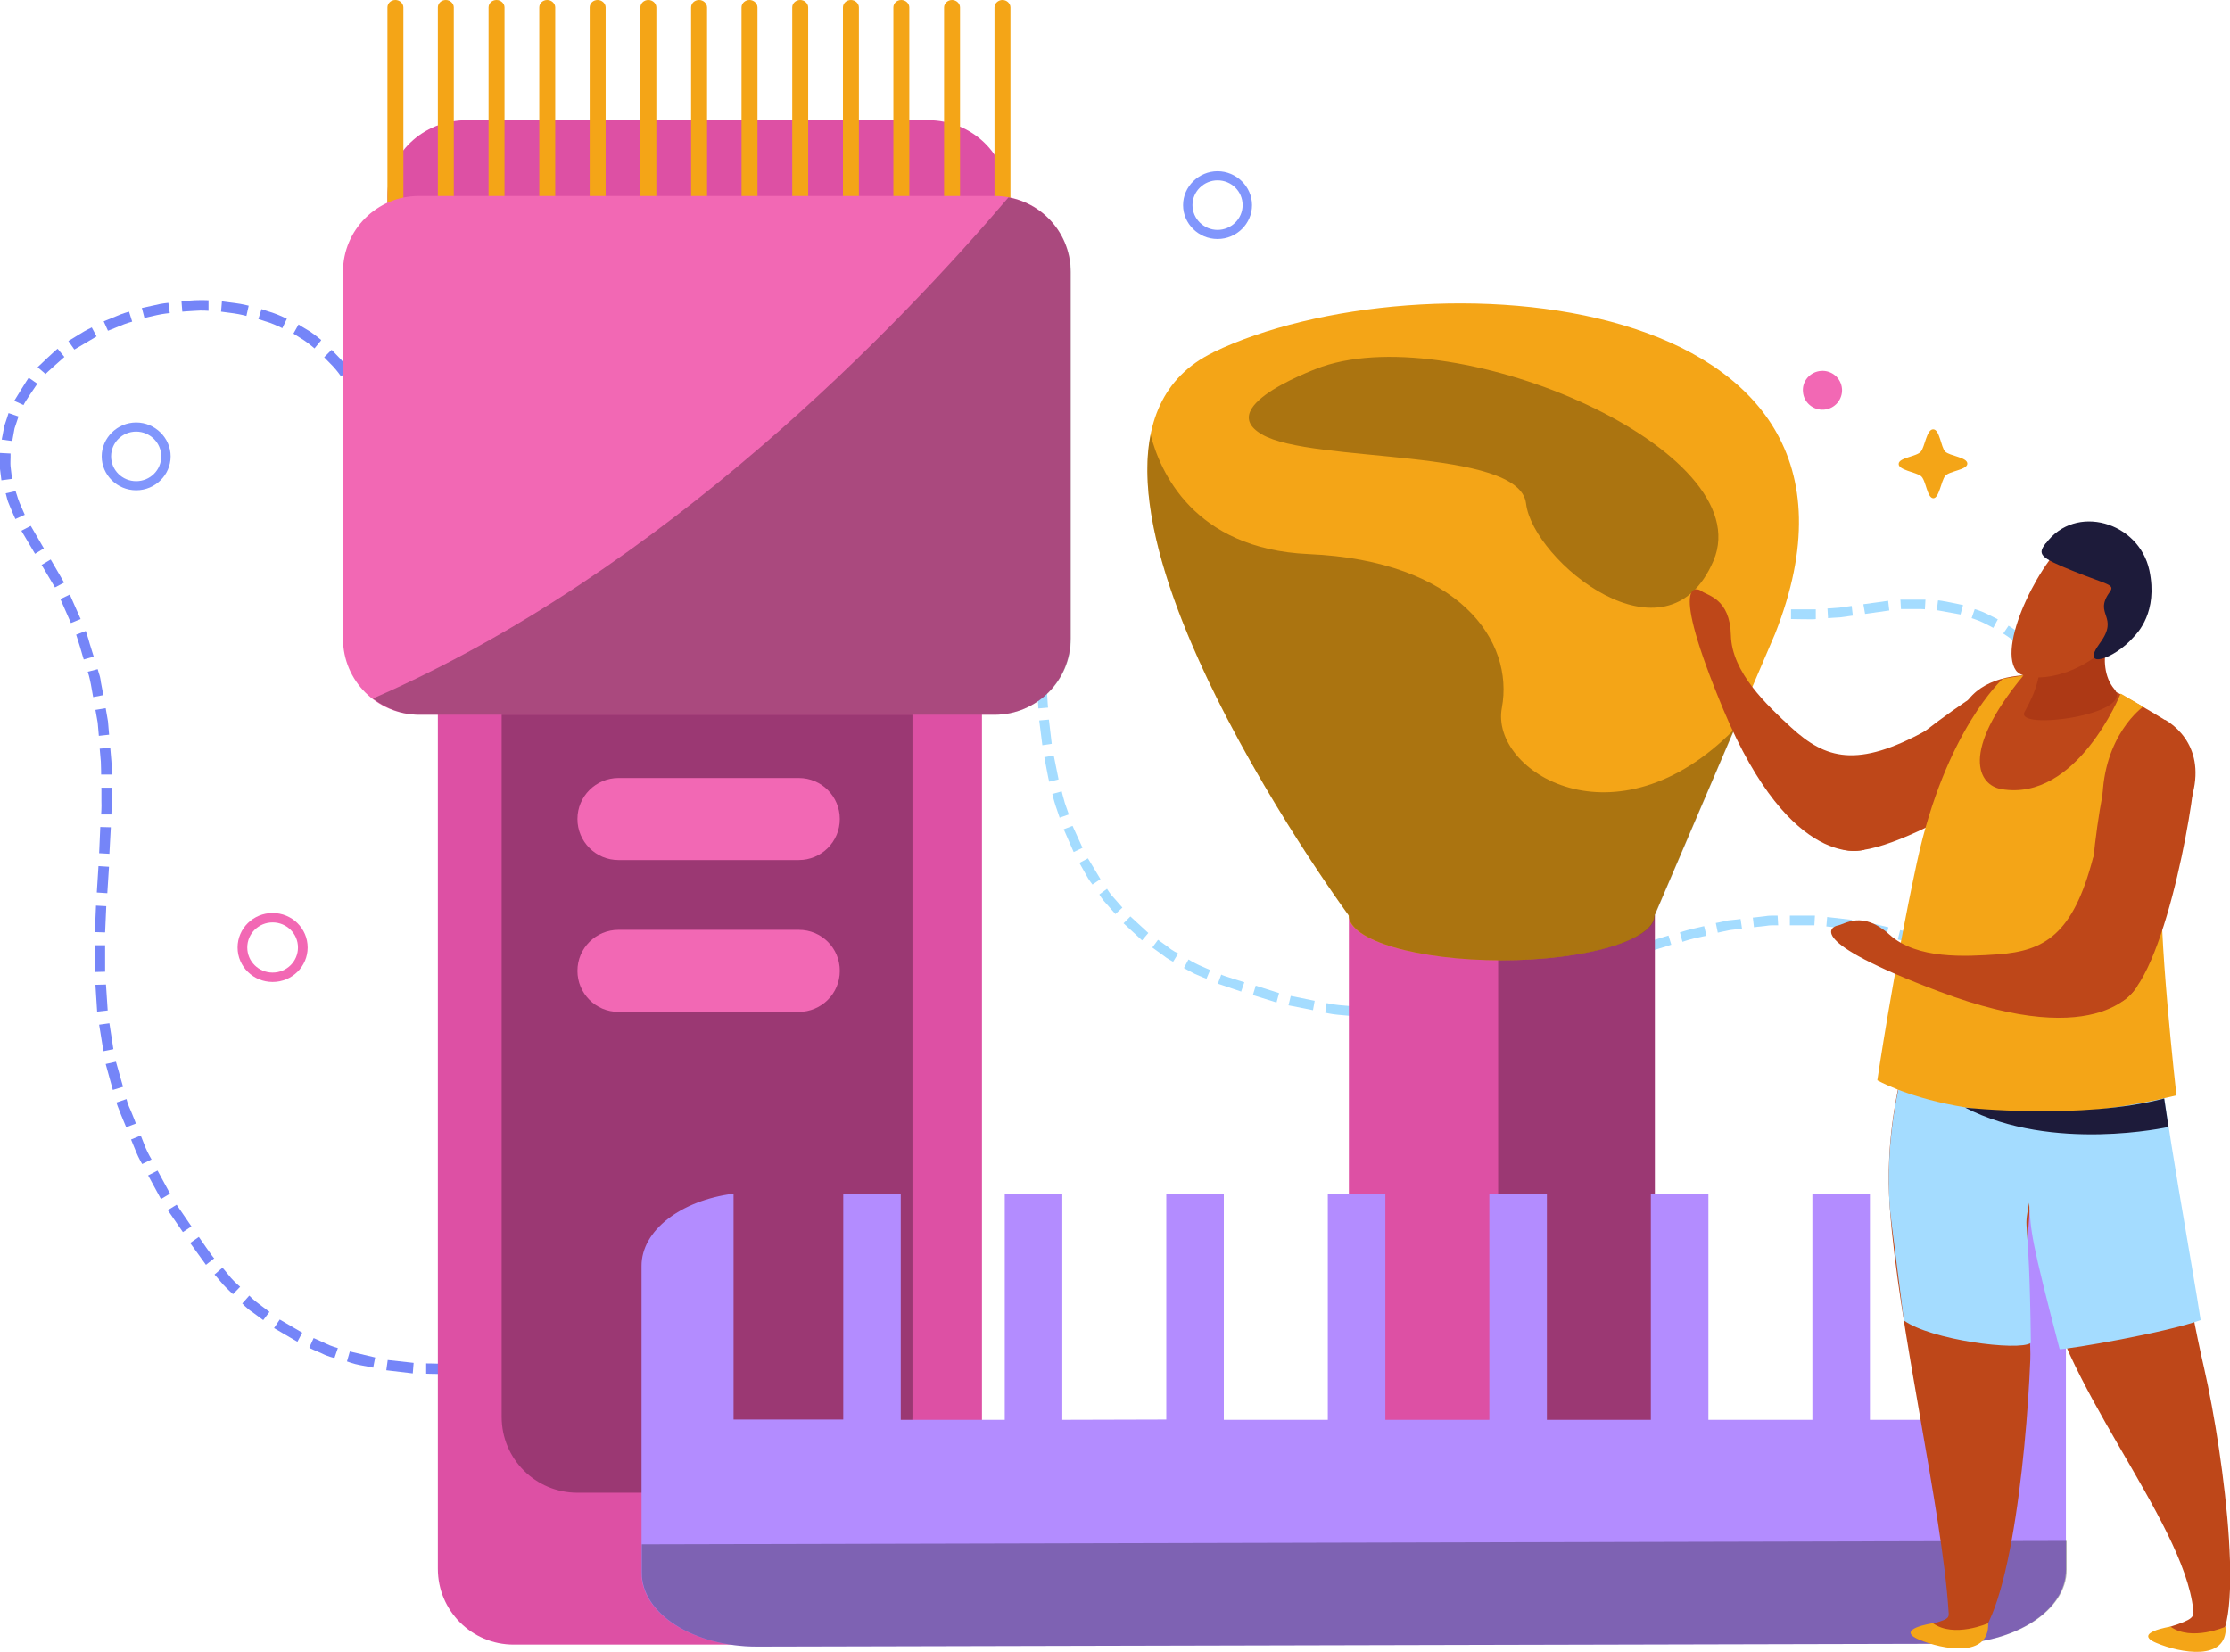 <?xml version="1.0" encoding="UTF-8"?>
<svg xmlns="http://www.w3.org/2000/svg" viewBox="0 0 78.28 57.98">
  <defs>
    <style>
      .cls-1 {
        fill: #8196fc;
      }

      .cls-2 {
        fill: #1d1b3a;
      }

      .cls-3 {
        isolation: isolate;
      }

      .cls-4 {
        fill: #ad3915;
      }

      .cls-5 {
        fill: #dd50a4;
      }

      .cls-6 {
        fill: #7585f8;
      }

      .cls-7 {
        fill: #f42a5e;
      }

      .cls-8 {
        fill: #b38cff;
      }

      .cls-9 {
        mix-blend-mode: overlay;
        opacity: .3;
      }

      .cls-10 {
        fill: #f4a517;
      }

      .cls-11 {
        fill: #a4dcff;
      }

      .cls-12 {
        fill: #be4719;
      }

      .cls-13 {
        fill: #f268b4;
      }
    </style>
  </defs>
  <g class="cls-3">
    <g id="Layer_2" data-name="Layer 2">
      <g id="Layer_1-2" data-name="Layer 1">
        <g>
          <g>
            <g>
              <polygon class="cls-11" points="36.5 20.97 36.84 21 36.93 20.14 36.59 20.1 36.5 20.97"/>
              <polygon class="cls-11" points="36.41 22.26 36.75 22.28 36.81 21.42 36.47 21.39 36.41 22.26"/>
              <path class="cls-11" d="m36.39,23.56h.34s0-.22,0-.43c0-.21,0-.43,0-.43h-.34s0,.21,0,.43c0,.22,0,.44,0,.44Z"/>
              <path class="cls-11" d="m36.45,24.87l.34-.03s-.02-.21-.03-.43c-.02-.21-.02-.43-.02-.43h-.34s0,.23.02.45c.02.22.03.44.03.44Z"/>
              <polygon class="cls-11" points="36.59 26.16 36.92 26.11 36.82 25.26 36.48 25.29 36.59 26.16"/>
              <path class="cls-11" d="m36.83,27.44l.33-.08s-.17-.84-.17-.84l-.33.06s.16.86.17.86Z"/>
              <path class="cls-11" d="m37.2,28.7l.32-.11s-.07-.2-.14-.4c-.06-.2-.11-.41-.11-.41l-.33.09s.05.22.12.43c.07.21.14.41.14.41Z"/>
            </g>
            <g>
              <polygon class="cls-11" points="37.69 29.91 38 29.76 37.65 28.99 37.34 29.11 37.69 29.91"/>
              <path class="cls-11" d="m38.35,31.05l.28-.19s-.44-.73-.44-.73l-.3.16s.11.19.22.39c.1.2.24.37.24.37Z"/>
              <path class="cls-11" d="m39.15,32.09l.25-.23s-.14-.16-.28-.32c-.15-.15-.26-.34-.26-.34l-.27.2s.11.19.27.35c.15.17.29.33.29.33Z"/>
              <polygon class="cls-11" points="40.09 33.01 40.31 32.75 39.68 32.17 39.44 32.41 40.09 33.01"/>
              <path class="cls-11" d="m41.18,33.76l.18-.29s-.2-.09-.36-.23c-.17-.12-.35-.25-.35-.25l-.2.27s.18.13.36.26c.17.14.37.24.37.24Z"/>
              <path class="cls-11" d="m42.35,34.36l.13-.31s-.19-.08-.39-.17c-.19-.09-.37-.2-.37-.2l-.16.3s.19.11.39.21c.2.09.41.17.41.17Z"/>
              <path class="cls-11" d="m43.57,34.8l.11-.32s-.82-.25-.81-.27l-.12.32s.83.28.83.28Z"/>
            </g>
            <g>
              <polygon class="cls-11" points="44.81 35.19 44.9 34.86 44.08 34.6 43.98 34.93 44.81 35.19"/>
              <polygon class="cls-11" points="46.09 35.46 46.15 35.13 45.31 34.96 45.23 35.29 46.09 35.46"/>
              <path class="cls-11" d="m47.38,35.66l.04-.34s-.21-.02-.43-.04c-.21-.02-.42-.07-.42-.07l-.05.34s.21.05.43.07c.22.02.44.04.44.04Z"/>
              <path class="cls-11" d="m48.68,35.75v-.34s-.05,0-.13,0c-.08,0-.19-.02-.29-.02-.21-.02-.43-.04-.43-.04l-.03.34s.87.09.87.06Z"/>
              <polygon class="cls-11" points="49.99 35.71 49.96 35.37 49.1 35.4 49.11 35.74 49.99 35.71"/>
              <polygon class="cls-11" points="51.28 35.54 51.22 35.2 50.38 35.33 50.41 35.66 51.28 35.54"/>
              <polygon class="cls-11" points="52.56 35.27 52.47 34.94 51.64 35.13 51.7 35.47 52.56 35.27"/>
            </g>
            <g>
              <polygon class="cls-11" points="53.81 34.9 53.7 34.58 52.88 34.84 52.97 35.17 53.81 34.9"/>
              <rect class="cls-11" x="54.13" y="34.3" width=".87" height=".34" transform="translate(-8.44 20.5) rotate(-19.78)"/>
              <rect class="cls-11" x="55.34" y="33.85" width=".87" height=".34" transform="translate(-8.42 21.88) rotate(-20.67)"/>
              <polygon class="cls-11" points="57.45 33.58 57.34 33.26 56.52 33.56 56.64 33.88 57.45 33.58"/>
              <path class="cls-11" d="m58.67,33.17l-.1-.33s-.21.06-.42.13c-.21.06-.41.14-.41.14l.11.32s.2-.08.41-.14c.21-.06.41-.13.41-.13Z"/>
              <path class="cls-11" d="m59.9,32.84l-.08-.33s-.21.05-.43.1c-.21.05-.42.12-.42.12l.09.33s.2-.07.41-.12c.21-.05.42-.09.42-.09Z"/>
              <path class="cls-11" d="m61.15,32.6l-.05-.34s-.22.03-.44.05c-.21.05-.43.09-.43.09l.07.34s.21-.05.42-.09c.21-.03.42-.05.42-.05Z"/>
            </g>
            <g>
              <path class="cls-11" d="m62.42,32.48l-.02-.34h-.13c-.08,0-.19,0-.3.02-.22.03-.44.05-.44.05l.04.34s.21-.03.43-.05c.11-.02.21-.02.29-.02.08,0,.13,0,.13,0Z"/>
              <path class="cls-11" d="m63.69,32.48l.02-.34s-.22,0-.44,0c-.22,0-.44,0-.44,0v.34s.22,0,.43,0c.21,0,.43,0,.43,0Z"/>
              <polygon class="cls-11" points="64.96 32.62 65.01 32.29 64.14 32.19 64.11 32.52 64.96 32.62"/>
              <polygon class="cls-11" points="66.21 32.88 66.29 32.55 65.44 32.35 65.37 32.68 66.21 32.88"/>
              <polygon class="cls-11" points="67.47 33.17 67.54 32.84 66.7 32.65 66.62 32.98 67.47 33.17"/>
              <path class="cls-11" d="m68.8,33.32l-.03-.34s-.05,0-.13,0c-.08,0-.18,0-.29-.01-.21-.02-.41-.04-.41-.04l-.04.34s.22.02.45.05c.11.01.23.02.31.01.08,0,.14,0,.14,0Z"/>
              <path class="cls-11" d="m70.11,33.09l-.12-.32s-.05.02-.12.04c-.08.02-.17.06-.28.08-.2.04-.41.07-.41.07l.06.34s.22-.04.44-.08c.11-.01.22-.05.3-.08.08-.03.13-.04.13-.04Z"/>
            </g>
            <g>
              <path class="cls-11" d="m71.28,32.45l-.2-.28s-.17.12-.34.24c-.18.1-.37.2-.37.2l.15.31s.2-.11.4-.21c.18-.13.36-.26.36-.26Z"/>
              <path class="cls-11" d="m72.18,31.47l-.27-.21s-.52.66-.54.63l.23.26s.6-.67.58-.68Z"/>
              <path class="cls-11" d="m72.8,30.28l-.32-.13s-.34.76-.35.75l.29.18s.4-.8.38-.81Z"/>
              <path class="cls-11" d="m73.15,29l-.33-.06s-.19.82-.19.82l.32.1s.06-.21.11-.43c.07-.21.09-.43.09-.43Z"/>
              <path class="cls-11" d="m73.28,27.69h-.34s0,.21-.01.42c-.02.21-.04.42-.04.42l.34.04s.02-.22.04-.44c.02-.22.01-.44.01-.44Z"/>
              <path class="cls-11" d="m73.17,26.38l-.34.05s.04.21.06.42c.02.21.03.42.03.42l.34-.02s-.02-.22-.03-.44c-.01-.22-.06-.44-.06-.44Z"/>
              <path class="cls-11" d="m72.86,25.1l-.32.11s.08.2.13.4c.05.21.1.41.1.41l.33-.07s-.05-.21-.11-.43c-.05-.22-.13-.42-.13-.42Z"/>
            </g>
            <g>
              <path class="cls-11" d="m72.31,23.89l-.29.17s.11.18.2.37c.09.19.17.38.17.38l.31-.13s-.09-.2-.18-.41c-.09-.2-.21-.39-.21-.39Z"/>
              <path class="cls-11" d="m71.53,22.83l-.25.23s.15.15.28.32c.12.17.25.34.25.34l.28-.19s-.13-.18-.26-.36c-.13-.18-.29-.34-.29-.34Z"/>
              <path class="cls-11" d="m70.51,21.96l-.19.28s.18.11.34.24c.16.14.32.28.32.28l.23-.25s-.17-.15-.34-.29c-.17-.14-.37-.26-.37-.26Z"/>
              <path class="cls-11" d="m69.32,21.38l-.11.32s.2.06.39.15c.19.09.37.19.37.19l.16-.3s-.2-.1-.4-.2c-.2-.1-.42-.16-.42-.16Z"/>
              <path class="cls-11" d="m68.03,21.08l-.04.34s.83.15.83.15l.09-.33s-.87-.19-.88-.16Z"/>
              <path class="cls-11" d="m66.71,21.04l.02.34s.21,0,.42,0c.11,0,.21,0,.29,0,.08,0,.13.01.13.01l.02-.34s-.89,0-.89,0Z"/>
              <polygon class="cls-11" points="65.41 21.21 65.47 21.55 66.32 21.43 66.28 21.09 65.41 21.21"/>
            </g>
            <g>
              <path class="cls-11" d="m64.15,21.36l.02.34s.22-.02.44-.03c.22-.03.43-.06.43-.06l-.04-.34s-.21.03-.43.06c-.21.02-.43.03-.43.03Z"/>
              <path class="cls-11" d="m62.87,21.39v.34s.87.02.87,0v-.34s-.87,0-.87,0Z"/>
              <polygon class="cls-11" points="61.61 21.29 61.56 21.63 62.43 21.72 62.46 21.38 61.61 21.29"/>
              <path class="cls-11" d="m60.38,21l-.1.33s.21.06.42.13c.22.04.43.09.43.09l.07-.34s-.21-.04-.42-.08c-.2-.06-.41-.12-.41-.12Z"/>
              <path class="cls-11" d="m59.21,20.53l-.16.3s.81.36.81.36l.12-.32s-.78-.32-.77-.35Z"/>
              <path class="cls-11" d="m58.15,19.86l-.21.27s.72.51.74.49l.17-.3s-.71-.47-.71-.47Z"/>
              <path class="cls-11" d="m57.22,19.01l-.25.23s.15.16.3.32c.16.15.33.29.33.29l.22-.26s-.16-.14-.32-.28l-.29-.31Z"/>
            </g>
          </g>
          <g>
            <g>
              <polygon class="cls-6" points="23.1 46.48 22.96 46.14 23.81 45.77 23.96 46.11 23.1 46.48"/>
              <polygon class="cls-6" points="21.8 46.98 21.67 46.64 22.54 46.31 22.67 46.65 21.8 46.98"/>
              <path class="cls-6" d="m20.47,47.41l-.11-.35s.22-.06.44-.13c.22-.07.44-.15.44-.15l.12.34s-.22.08-.44.15c-.22.08-.45.14-.45.14Z"/>
              <path class="cls-6" d="m19.12,47.77l-.08-.36s.22-.05.45-.1c.22-.05.44-.12.44-.12l.1.35s-.22.07-.45.12c-.23.05-.46.11-.46.11Z"/>
              <polygon class="cls-6" points="17.75 48.04 17.69 47.68 18.6 47.52 18.68 47.88 17.75 48.04"/>
              <path class="cls-6" d="m16.36,48.2l-.03-.36s.91-.09.91-.09l.05.36s-.93.12-.93.1Z"/>
              <path class="cls-6" d="m14.96,48.22v-.36s.24,0,.47.01c.23,0,.46-.02.46-.02v.36s-.22.02-.46.02c-.24,0-.47-.01-.47-.01Z"/>
            </g>
            <g>
              <polygon class="cls-6" points="13.56 48.1 13.61 47.74 14.52 47.84 14.49 48.21 13.56 48.1"/>
              <path class="cls-6" d="m12.18,47.79l.1-.35s.89.21.89.21l-.07.36s-.23-.05-.46-.09c-.23-.04-.46-.13-.46-.13Z"/>
              <path class="cls-6" d="m10.86,47.3l.15-.33s.21.09.42.19c.2.1.43.16.43.16l-.12.35s-.23-.05-.44-.16c-.22-.09-.43-.19-.43-.19Z"/>
              <polygon class="cls-6" points="9.62 46.62 9.82 46.32 10.61 46.78 10.44 47.1 9.62 46.62"/>
              <path class="cls-6" d="m8.51,45.75l.24-.27s.16.17.35.3c.18.14.36.27.36.27l-.22.29s-.19-.14-.38-.28c-.2-.13-.36-.31-.36-.31Z"/>
              <path class="cls-6" d="m7.53,44.74l.28-.24s.15.17.29.35c.15.17.33.32.33.32l-.25.26s-.18-.16-.34-.33c-.15-.18-.31-.36-.31-.36Z"/>
              <path class="cls-6" d="m6.68,43.63l.3-.21s.52.76.54.75l-.29.23s-.55-.76-.55-.76Z"/>
            </g>
            <g>
              <polygon class="cls-6" points="5.89 42.48 6.2 42.29 6.72 43.05 6.42 43.25 5.89 42.48"/>
              <polygon class="cls-6" points="5.2 41.26 5.53 41.09 5.97 41.9 5.65 42.09 5.2 41.26"/>
              <path class="cls-6" d="m4.6,40l.34-.14s.08.21.17.43c.09.21.21.41.21.41l-.33.16s-.12-.2-.21-.42c-.09-.22-.18-.44-.18-.44Z"/>
              <path class="cls-6" d="m4.09,38.7l.35-.12s.02.06.04.14c.03.08.07.19.12.29.09.21.17.43.17.43l-.34.13s-.37-.87-.34-.88Z"/>
              <polygon class="cls-6" points="3.71 37.35 4.07 37.27 4.32 38.15 3.96 38.26 3.71 37.35"/>
              <polygon class="cls-6" points="3.48 35.97 3.84 35.92 3.98 36.83 3.63 36.9 3.48 35.97"/>
              <polygon class="cls-6" points="3.35 34.57 3.72 34.56 3.78 35.47 3.41 35.51 3.35 34.57"/>
            </g>
            <g>
              <polygon class="cls-6" points="3.33 33.18 3.69 33.18 3.69 34.11 3.32 34.12 3.33 33.18"/>
              <polygon class="cls-6" points="3.37 31.79 3.73 31.81 3.69 32.73 3.33 32.72 3.37 31.79"/>
              <rect class="cls-6" x="3.14" y="30.7" width=".93" height=".37" transform="translate(-27.44 32.51) rotate(-86.35)"/>
              <polygon class="cls-6" points="3.52 29.03 3.89 29.04 3.84 29.97 3.48 29.95 3.52 29.03"/>
              <path class="cls-6" d="m3.55,27.65h.37s0,.23,0,.47c0,.23-.01.47-.01.47h-.36s.02-.24.01-.47c0-.23,0-.46,0-.46Z"/>
              <path class="cls-6" d="m3.51,26.28l.36-.03s.02.23.04.47c.02.23.01.47.01.47h-.37s0-.22-.01-.45c-.02-.23-.04-.46-.04-.46Z"/>
              <path class="cls-6" d="m3.35,24.92l.36-.06s.04.23.08.46c.02.23.04.47.04.47l-.36.04s-.02-.23-.04-.46c-.04-.23-.08-.45-.08-.45Z"/>
            </g>
            <g>
              <path class="cls-6" d="m3.08,23.58l.35-.09s.02.06.04.14c.03.08.06.2.07.31.04.23.09.46.09.46l-.36.07s-.04-.23-.08-.45c-.02-.11-.05-.23-.07-.31-.03-.08-.04-.14-.04-.14Z"/>
              <path class="cls-6" d="m2.67,22.28l.34-.13s.08.22.14.45c.07.23.14.45.14.45l-.35.1s-.07-.22-.13-.44c-.07-.22-.14-.44-.14-.44Z"/>
              <polygon class="cls-6" points="2.12 21.03 2.45 20.87 2.83 21.73 2.49 21.87 2.12 21.03"/>
              <polygon class="cls-6" points="1.46 19.83 1.78 19.64 2.25 20.45 1.93 20.62 1.46 19.83"/>
              <polygon class="cls-6" points=".75 18.63 1.08 18.46 1.54 19.25 1.23 19.44 .75 18.63"/>
              <path class="cls-6" d="m.19,17.32l.36-.08s.01.06.04.13c.02.08.06.19.1.29.09.21.18.41.18.41l-.33.15s-.1-.22-.19-.44c-.05-.11-.09-.22-.11-.31-.02-.09-.04-.15-.04-.15Z"/>
              <path class="cls-6" d="m0,15.9l.37.02s0,.06,0,.14c0,.08-.01.19,0,.31.03.22.05.44.05.44l-.37.05s-.03-.24-.06-.48c-.02-.12-.01-.24-.01-.33,0-.09,0-.15,0-.15Z"/>
            </g>
            <g>
              <path class="cls-6" d="m.3,14.5l.35.12s-.07.21-.14.42c-.04.22-.08.44-.08.44l-.37-.05s.05-.24.09-.47c.08-.23.15-.46.15-.46Z"/>
              <path class="cls-6" d="m1.01,13.26l.3.21s-.51.74-.48.75l-.33-.15s.5-.82.51-.81Z"/>
              <path class="cls-6" d="m2.03,12.25l.23.28s-.67.59-.66.6l-.28-.24s.7-.67.71-.65Z"/>
              <path class="cls-6" d="m3.22,11.49l.17.32s-.78.46-.78.46l-.21-.3s.21-.13.41-.25c.2-.13.42-.23.42-.23Z"/>
              <path class="cls-6" d="m4.53,10.94l.11.35s-.22.06-.43.15c-.21.09-.42.17-.42.17l-.15-.33s.22-.09.44-.18c.22-.1.45-.16.45-.16Z"/>
              <path class="cls-6" d="m5.91,10.63l.05.36s-.23.02-.45.07c-.22.05-.44.1-.44.1l-.09-.35s.23-.05.46-.1c.23-.06.47-.08.47-.08Z"/>
              <path class="cls-6" d="m7.32,10.55v.36s-.24-.02-.47,0c-.23.01-.45.03-.45.03l-.03-.37s.24-.01.47-.03c.24-.01.48,0,.48,0Z"/>
            </g>
            <g>
              <path class="cls-6" d="m8.73,10.73l-.08.36s-.22-.06-.44-.09c-.23-.03-.45-.06-.45-.06l.03-.36s.24.03.47.06c.24.03.47.09.47.09Z"/>
              <path class="cls-6" d="m10.07,11.19l-.16.33s-.2-.1-.41-.18c-.21-.07-.43-.14-.43-.14l.11-.35s.23.08.45.15c.22.08.44.19.44.19Z"/>
              <path class="cls-6" d="m11.27,11.95l-.23.28s-.17-.15-.36-.28c-.19-.12-.38-.24-.38-.24l.18-.32s.2.13.41.25c.2.14.38.29.38.29Z"/>
              <path class="cls-6" d="m12.26,12.99l-.29.22s-.13-.19-.28-.35c-.16-.16-.31-.32-.31-.32l.26-.26s.17.17.33.34c.16.18.3.38.3.38Z"/>
              <path class="cls-6" d="m12.97,14.22l-.33.15s-.42-.8-.42-.8l.31-.19s.47.83.44.84Z"/>
              <path class="cls-6" d="m13.42,15.56l-.36.08s-.06-.22-.13-.44c-.03-.11-.06-.22-.08-.3-.03-.08-.05-.13-.05-.13l.34-.13s.28.91.28.91Z"/>
              <polygon class="cls-6" points="13.67 16.94 13.3 16.99 13.15 16.08 13.51 16.02 13.67 16.94"/>
            </g>
            <g>
              <path class="cls-6" d="m13.92,18.28l-.36.08s-.05-.23-.11-.46c-.04-.23-.07-.46-.07-.46l.36-.06s.04.23.07.46c.05.22.1.45.1.45Z"/>
              <path class="cls-6" d="m14.28,19.6l-.34.12s-.3-.9-.27-.9l.35-.09s.27.88.27.88Z"/>
              <polygon class="cls-6" points="14.79 20.86 14.47 21.02 14.09 20.15 14.43 20.02 14.79 20.86"/>
              <path class="cls-6" d="m15.49,22.03l-.3.21s-.13-.2-.27-.39c-.12-.21-.23-.41-.23-.41l.32-.18s.11.2.22.4c.13.19.26.38.26.38Z"/>
              <path class="cls-6" d="m16.34,23.07l-.26.25s-.63-.71-.63-.71l.29-.22s.58.7.6.68Z"/>
              <path class="cls-6" d="m17.36,23.95l-.21.3s-.76-.58-.74-.6l.25-.27s.7.57.7.57Z"/>
              <path class="cls-6" d="m18.52,24.63l-.16.33s-.21-.11-.43-.21c-.2-.12-.41-.25-.41-.25l.19-.31s.19.12.39.24c.2.1.41.2.41.2Z"/>
            </g>
          </g>
          <g>
            <path class="cls-5" d="m47.35,32.13v19.37c0,.88,2.41,1.59,5.37,1.59s5.37-.71,5.37-1.59v-19.37h-10.74Z"/>
            <path class="cls-9" d="m58.09,51.5v-19.37h-5.5v20.96s.08,0,.13,0c2.97,0,5.37-.71,5.37-1.59Z"/>
            <path class="cls-10" d="m42.59,12.37c-7.22,3.49,4.75,19.76,4.75,19.76,0,.88,2.41,1.58,5.37,1.58s5.37-.71,5.37-1.58l4.23-9.88c4.84-12.24-12.51-13.37-19.73-9.88Z"/>
            <path class="cls-9" d="m47.35,32.13c0,.88,2.41,1.58,5.37,1.58s5.37-.71,5.37-1.58l2.8-6.54c-4.17,4.25-8.59,1.49-8.17-.74.44-2.35-1.5-5.17-6.78-5.4-4.07-.18-5.23-2.94-5.55-4.19-1.16,5.84,6.96,16.88,6.96,16.88Z"/>
            <path class="cls-9" d="m46.41,12.87s-3.88,1.36-2.11,2.38c1.76,1.03,9.04.44,9.27,2.43.24,2,4.93,5.87,6.58,2,1.64-3.88-8.92-8.45-13.74-6.81Z"/>
          </g>
          <path class="cls-13" d="m9.57,34.47c-.68,0-1.23-.54-1.23-1.21s.55-1.21,1.23-1.21,1.23.54,1.23,1.21-.55,1.21-1.23,1.21Zm0-2.09c-.49,0-.89.39-.89.88s.4.88.89.88.89-.39.89-.88-.4-.88-.89-.88Z"/>
          <path class="cls-1" d="m42.74,8.39c-.67,0-1.21-.54-1.21-1.19s.55-1.19,1.21-1.19,1.21.54,1.21,1.19-.54,1.19-1.21,1.19Zm0-2.06c-.48,0-.88.39-.88.87s.4.87.88.87.88-.39.88-.87-.39-.87-.88-.87Z"/>
          <g>
            <path class="cls-5" d="m35.36,17.76c0,1.47-1.25,2.67-2.78,2.67h-16.2c-1.53,0-2.78-1.19-2.78-2.67V6.88c0-1.47,1.24-2.66,2.78-2.66h16.2c1.53,0,2.78,1.19,2.78,2.66v10.88Z"/>
            <path class="cls-5" d="m18.05,13.32h13.76c1.47,0,2.66,1.19,2.66,2.66v39.08c0,1.47-1.19,2.67-2.67,2.67h-13.77c-1.47,0-2.66-1.19-2.66-2.66V15.99c0-1.47,1.19-2.67,2.67-2.67Z"/>
            <path class="cls-9" d="m20.26,21.76h9.1c1.47,0,2.67,1.19,2.67,2.67v25.31c0,1.47-1.19,2.66-2.66,2.66h-9.1c-1.47,0-2.66-1.19-2.66-2.66v-25.31c0-1.47,1.19-2.67,2.67-2.67Z"/>
            <path class="cls-13" d="m29.48,28.75c0,.8-.65,1.44-1.44,1.44h-6.33c-.8,0-1.44-.65-1.44-1.44h0c0-.8.65-1.44,1.44-1.44h6.33c.8,0,1.44.65,1.44,1.44h0Z"/>
            <path class="cls-13" d="m29.48,34.08c0,.8-.65,1.44-1.44,1.44h-6.33c-.8,0-1.44-.65-1.44-1.44h0c0-.8.65-1.44,1.44-1.44h6.33c.8,0,1.44.64,1.44,1.44h0Z"/>
            <path class="cls-10" d="m14.16,12.07c0,.14-.12.26-.28.26h0c-.15,0-.28-.12-.28-.26V.26c0-.14.12-.26.28-.26h0c.15,0,.28.12.28.26v11.81Z"/>
            <path class="cls-10" d="m15.93,12.07c0,.14-.12.26-.28.26h0c-.15,0-.28-.12-.28-.26V.26c0-.14.12-.26.28-.26h0c.15,0,.28.12.28.26v11.81Z"/>
            <path class="cls-10" d="m17.71,12.07c0,.14-.12.26-.28.26h0c-.15,0-.28-.12-.28-.26V.26c0-.14.12-.26.28-.26h0c.15,0,.28.12.28.26v11.81Z"/>
            <path class="cls-10" d="m19.49,12.07c0,.14-.12.26-.28.26h0c-.15,0-.28-.12-.28-.26V.26c0-.14.12-.26.28-.26h0c.15,0,.28.12.28.26v11.81Z"/>
            <path class="cls-10" d="m21.26,12.07c0,.14-.12.26-.28.26h0c-.15,0-.28-.12-.28-.26V.26c0-.14.12-.26.28-.26h0c.15,0,.28.12.28.26v11.81Z"/>
            <path class="cls-10" d="m23.04,12.07c0,.14-.12.26-.28.26h0c-.15,0-.28-.12-.28-.26V.26c0-.14.12-.26.28-.26h0c.15,0,.28.12.28.26v11.81Z"/>
            <path class="cls-10" d="m24.82,12.07c0,.14-.12.26-.28.26h0c-.15,0-.28-.12-.28-.26V.26c0-.14.12-.26.28-.26h0c.15,0,.28.12.28.26v11.81Z"/>
            <path class="cls-10" d="m26.59,12.07c0,.14-.12.26-.28.26h0c-.15,0-.28-.12-.28-.26V.26c0-.14.12-.26.28-.26h0c.15,0,.28.12.28.26v11.81Z"/>
            <path class="cls-10" d="m28.37,12.07c0,.14-.12.26-.28.26h0c-.15,0-.28-.12-.28-.26V.26c0-.14.12-.26.28-.26h0c.15,0,.28.12.28.26v11.81Z"/>
            <path class="cls-10" d="m30.15,12.07c0,.14-.12.26-.28.26h0c-.15,0-.28-.12-.28-.26V.26c0-.14.12-.26.28-.26h0c.15,0,.28.12.28.26v11.81Z"/>
            <path class="cls-10" d="m31.92,12.07c0,.14-.12.26-.28.26h0c-.15,0-.28-.12-.28-.26V.26c0-.14.12-.26.28-.26h0c.15,0,.28.12.28.26v11.81Z"/>
            <path class="cls-10" d="m33.7,12.07c0,.14-.12.26-.28.26h0c-.15,0-.28-.12-.28-.26V.26c0-.14.13-.26.28-.26h0c.15,0,.28.12.28.26v11.81Z"/>
            <path class="cls-10" d="m35.47,12.07c0,.14-.12.26-.28.26h0c-.15,0-.28-.12-.28-.26V.26c0-.14.13-.26.28-.26h0c.15,0,.28.12.28.26v11.81Z"/>
            <path class="cls-13" d="m14.71,6.88h20.21c1.47,0,2.66,1.19,2.66,2.66v12.88c0,1.47-1.19,2.67-2.67,2.67H14.71c-1.47,0-2.67-1.19-2.67-2.67v-12.88c0-1.47,1.19-2.66,2.66-2.66Z"/>
            <path class="cls-9" d="m34.92,25.09c1.47,0,2.67-1.19,2.67-2.66v-12.88c0-1.31-.95-2.39-2.19-2.62-3.76,4.42-12.05,13.12-22.31,17.59.45.35,1.01.57,1.63.57h20.21Z"/>
          </g>
          <g>
            <path class="cls-8" d="m69.29,49.72v-7.92c1.84.23,3.23,1.28,3.23,2.53v10.77c.01,1.43-1.8,2.6-4.04,2.6l-41.91.1c-2.23,0-4.05-1.15-4.05-2.58v-10.77c-.01-1.26,1.38-2.31,3.23-2.55v7.93s3.85,0,3.85,0v-7.92s2.02,0,2.02,0v7.93s3.65,0,3.65,0v-7.93s2.02,0,2.02,0v7.93s3.65-.01,3.65-.01v-7.92s2.02,0,2.02,0v7.93s3.65,0,3.65,0v-7.93s2.02,0,2.02,0v7.93s3.65,0,3.65,0v-7.93s2.02,0,2.02,0v7.93s3.65,0,3.65,0v-7.93s2.02,0,2.02,0v7.93s3.65,0,3.65,0v-7.93s2.02,0,2.02,0v7.93s3.65,0,3.65,0Z"/>
            <path class="cls-9" d="m68.49,57.7l-41.91.1c-2.23,0-4.05-1.15-4.05-2.58v-1.01l50.02-.12v1.01c0,1.43-1.81,2.6-4.05,2.6Z"/>
          </g>
          <path class="cls-1" d="m4.78,17.21c-.67,0-1.21-.54-1.21-1.19s.55-1.19,1.21-1.19,1.21.54,1.21,1.19-.54,1.19-1.21,1.19Zm0-2.06c-.49,0-.88.39-.88.87s.39.87.88.87.88-.39.88-.87-.4-.87-.88-.87Z"/>
          <path class="cls-10" d="m67.43,15.85c.14-.17.2-.78.43-.78s.27.62.42.78c.16.16.79.2.78.43-.01.22-.64.25-.78.43-.14.17-.21.79-.42.78-.22-.02-.25-.64-.43-.78-.18-.14-.8-.21-.78-.43.01-.22.64-.25.78-.43Z"/>
          <path class="cls-13" d="m64.66,13.64c.03.38-.25.71-.63.74-.38.03-.71-.25-.74-.62-.04-.38.25-.71.63-.74.38-.03.71.25.74.63Z"/>
          <g>
            <path class="cls-12" d="m65.44,29.83s-2.54.82-4.94-4.91c-1.98-4.74-.91-4.28-.77-4.17.21.16,1,.26,1.03,1.55.03,1.3,1.26,2.45,2.12,3.24,1.2,1.1,2.31,1.44,4.74.1.73-.4-1.88,3.3-2.18,4.2Z"/>
            <path class="cls-12" d="m72.3,26.11s-.55-3.24-2.86-1.77c-2.3,1.47-6.07,4.6-4.95,5.38,1.31.92,6.95-2.82,7.81-3.61Z"/>
            <path class="cls-12" d="m75.99,25.27c-.44-.27-1.48-.89-1.8-1.02-1.53-.63-5.04-1.24-5.49,1.23-.39,2.09.72,5.18-.48,8.38-.07.19-2.23,3.74-1.88,8.55.3,4.16,1.84,10.64,2.06,14.15.02.24.05.29-.83.5-1.03.24-.24.72,1.37.71,1.51-.01,2.19-6.57,2.33-10.04.04-.98-.34-3.93.17-6.71.06,1.04.16,2.22.29,3.52.38,3.8,4.92,8.78,5.26,11.97.03.24,0,.34-.8.59-.8.25-.02.7,1.36.67,1.38-.04.53-6.65-.18-9.75-.62-2.71-1-5.27-1.8-12.42,0,0,0,0,0,0,0,0,0,0,0,0,0-.06-.02-.12-.02-.19-.14-2.52-.33-4.13.92-6.36.04-.06.06-.12.1-.18,1.06-2,.22-3.13-.56-3.6Z"/>
            <path class="cls-11" d="m67.82,34.7c2.75,2.02,6.29,1.39,7.78,1.07.41,3.6,1.37,8.71,1.65,10.57-1.21.44-4.6,1.02-4.95,1.02-1.01-3.87-1.01-4.1-1.07-5.14-.22,1.2,0,0,.06,4.92-.43.3-3.54-.11-4.46-.79-.04-.37-.46-3.59-.49-3.92-.25-3.53.85-6.38,1.47-7.72Z"/>
            <path class="cls-10" d="m69.79,56.98s-1.2.53-1.94,0c0,0-1.35.2-.5.57.85.36,2.49.66,2.44-.57Z"/>
            <path class="cls-10" d="m78.13,57.1s-1.2.53-1.94,0c0,0-1.35.21-.5.57.85.36,2.49.66,2.44-.57Z"/>
            <path class="cls-7" d="m67.82,34.7s2.71,1.92,7.78,1.07l.1.79s-5.02,1.64-8.3-1.09c0,0,.08-.31.42-.78Z"/>
            <path class="cls-10" d="m74.44,24.35s-1.53,3.81-4.19,3.35c-.8-.14-1.46-1.28.78-3.99l-.73.12s-2.01,1.81-3.01,6.44c-.83,3.85-1.39,7.65-1.39,7.65,0,0,3.76,2.19,10.5.53,0,0-.69-6.1-.49-7.62,0,0-2.15.08-2.11-2.72.03-2.32,1.43-3.3,1.43-3.3,0,0-.7-.41-.78-.46h0Z"/>
            <path class="cls-4" d="m74.2,21.73s-.72,1.58.02,2.46c.75.9-3.52,1.47-3.15.8.37-.67.7-1.4.49-2.61l2.64-.65Z"/>
            <path class="cls-12" d="m72.74,18.85c-.99.58-2.65,3.75-1.97,4.69.3.41,1.92.4,3.23-.86.54-.52,1.3-1.54.95-2.83-.16-.59-1.05-1.67-2.21-1Z"/>
            <path class="cls-2" d="m71.81,19.07c-.28.38-.25.49.98.98,1.22.49,1.46.46,1.27.73-.59.81.36.84-.35,1.8-.71.96.51.56,1.18-.21.14-.15.87-.88.56-2.35-.37-1.71-2.6-2.35-3.63-.95Z"/>
            <path class="cls-12" d="m75.03,34.6s-1.15,2.4-6.97.2c-4.81-1.81-3.73-2.28-3.56-2.31.26-.04.87-.55,1.83.32.96.87,2.65.77,3.81.69,1.62-.12,2.63-.69,3.33-3.38.21-.81,1.1,3.64,1.55,4.48Z"/>
            <path class="cls-2" d="m75.97,38.56l.15,1s-4.06.91-7.14-.68c0,0,4.11.44,6.99-.32Z"/>
            <path class="cls-12" d="m77.05,27.06s-2.73-1.83-3.25.86c-.51,2.69-.83,7.57.5,7.3,1.56-.32,2.73-6.98,2.74-8.15Z"/>
          </g>
        </g>
      </g>
    </g>
  </g>
</svg>